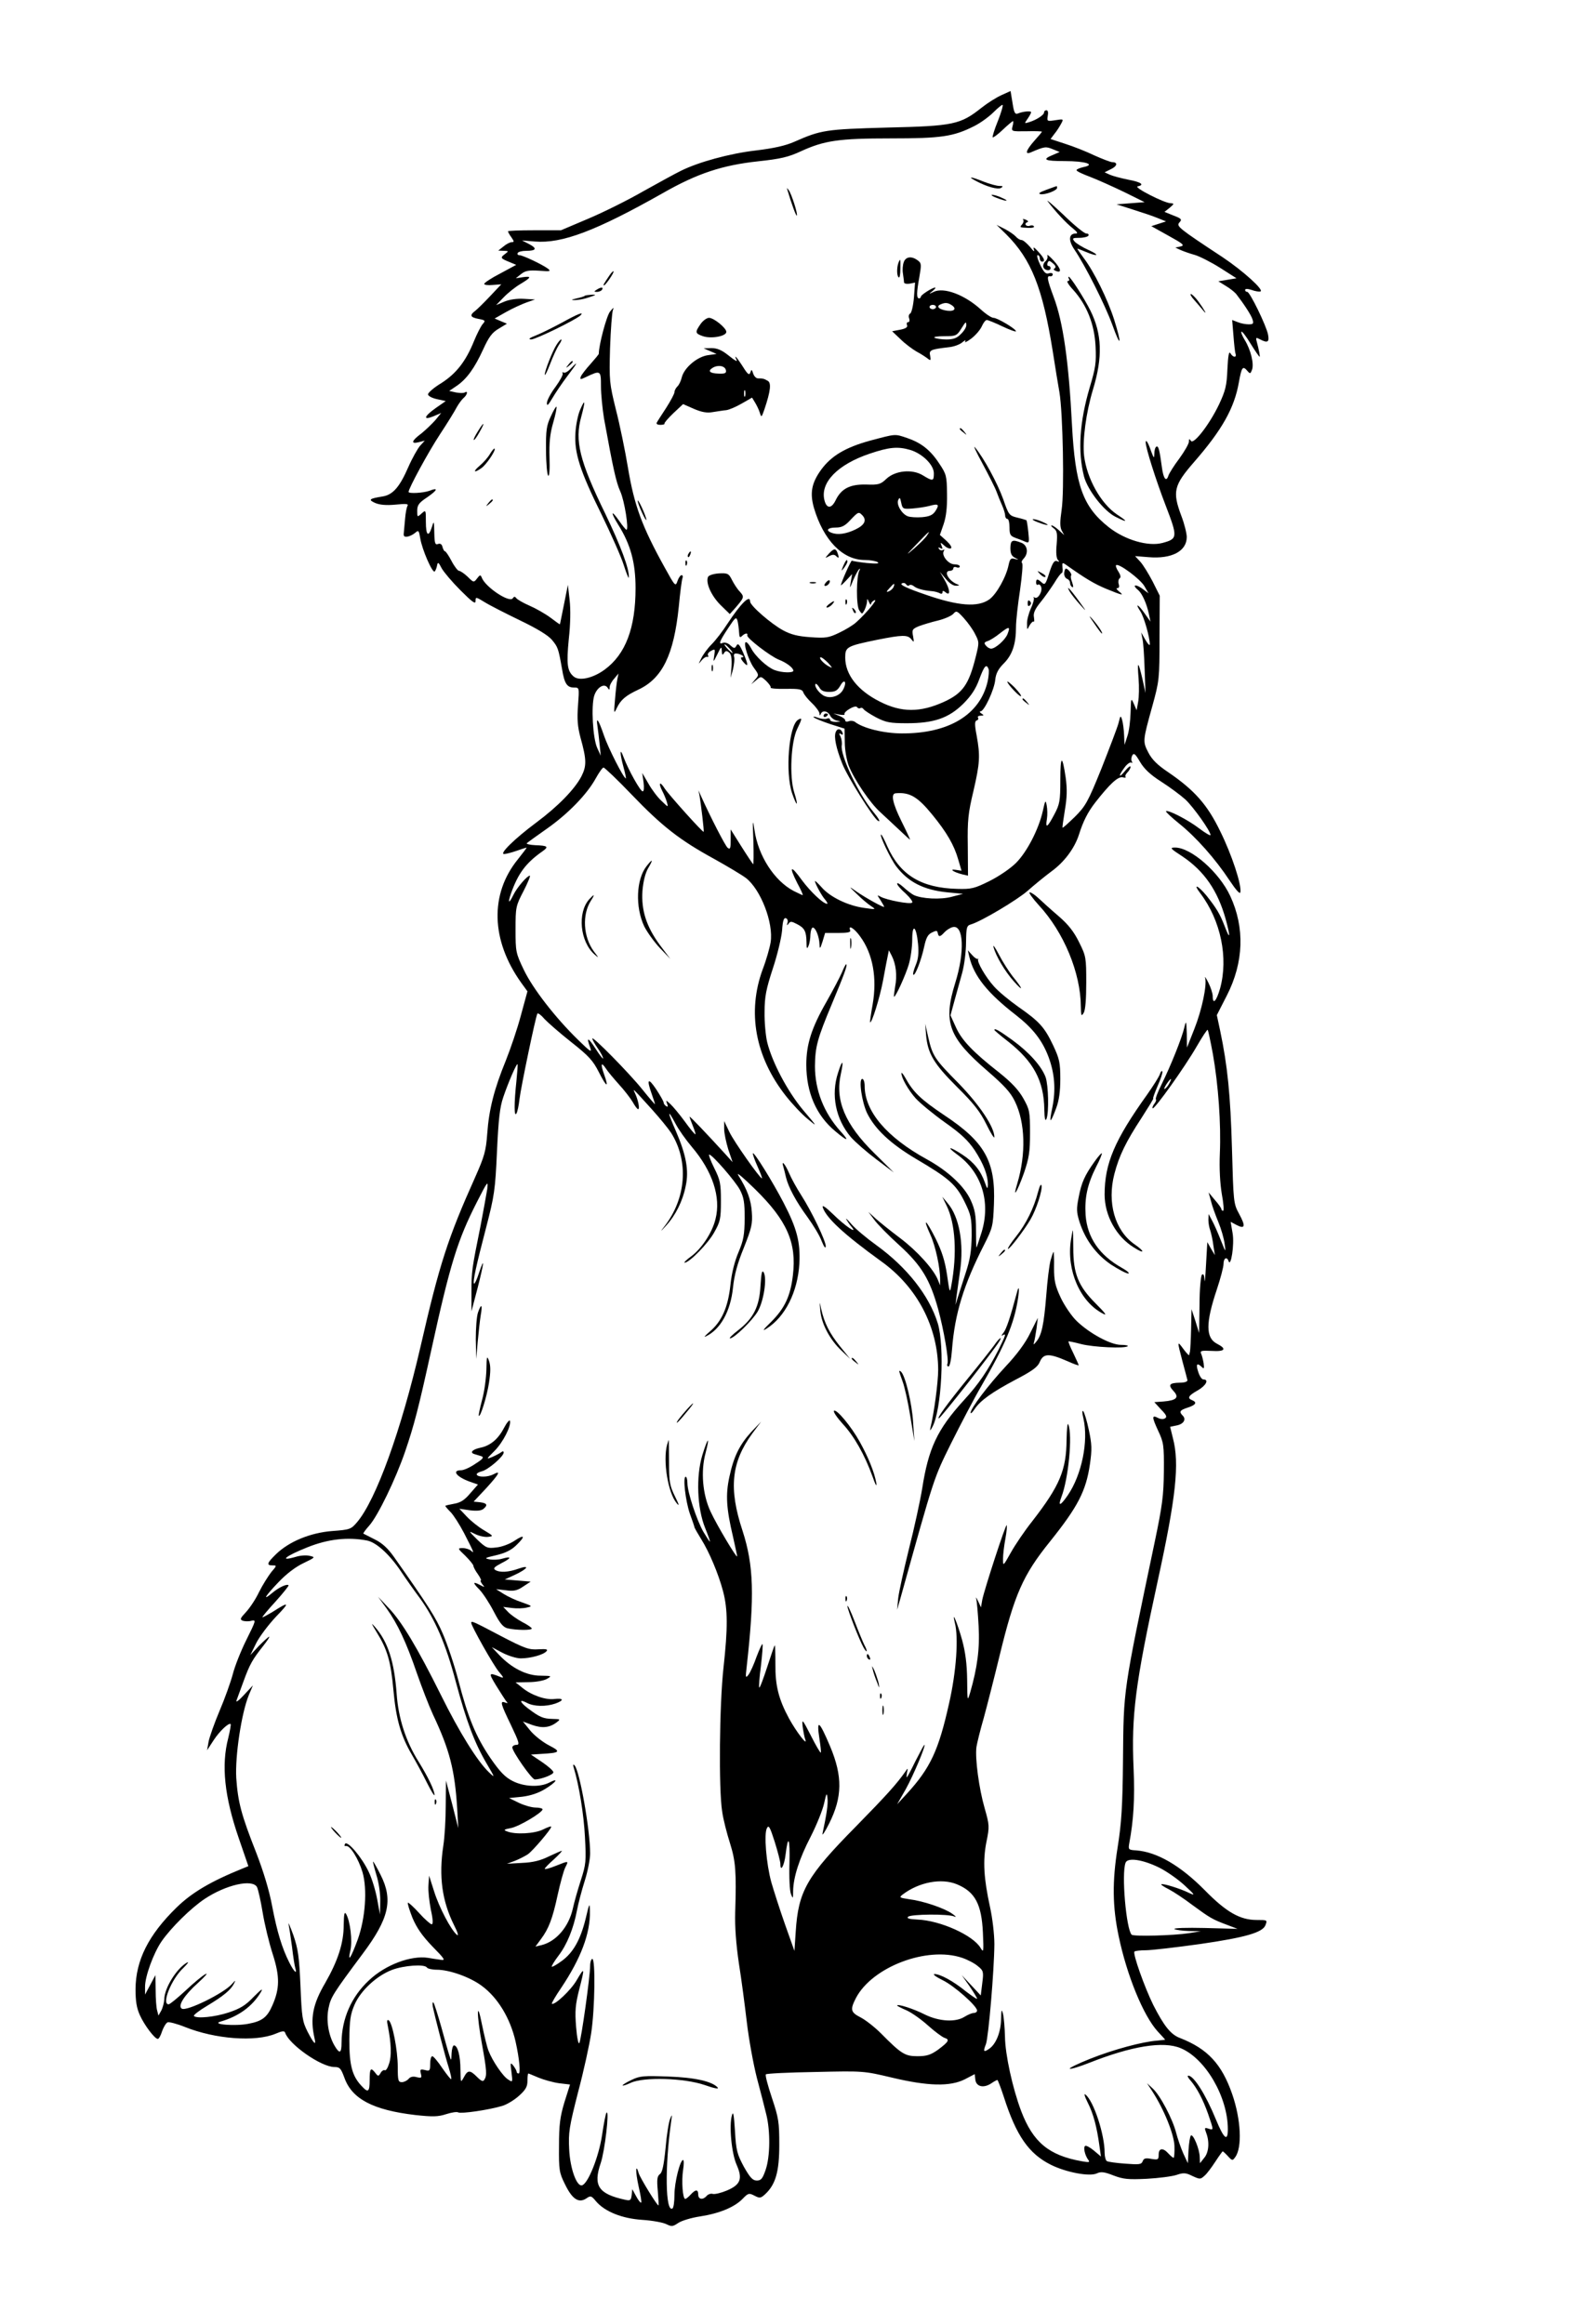 <?xml version="1.0" standalone="no"?>
<!DOCTYPE svg PUBLIC "-//W3C//DTD SVG 20010904//EN"
 "http://www.w3.org/TR/2001/REC-SVG-20010904/DTD/svg10.dtd">
<svg version="1.0" xmlns="http://www.w3.org/2000/svg"
 width="736pt" height="1075pt" viewBox="0 0 736 1075"
 preserveAspectRatio="xMidYMid meet">

<g transform="translate(0,1075) scale(0.1,-0.1)"
fill="#000000" stroke="none">
<path d="M4633 10310 c-23 -10 -64 -36 -92 -58 -98 -78 -130 -85 -436 -92
-287 -8 -306 -11 -431 -66 -41 -18 -95 -30 -178 -40 -121 -14 -266 -54 -346
-94 -25 -12 -103 -55 -175 -95 -71 -41 -186 -98 -255 -127 l-125 -53 -123 0
c-67 0 -122 -2 -122 -5 0 -3 7 -16 16 -28 13 -19 13 -22 1 -22 -8 0 -25 -9
-38 -20 l-24 -19 25 -1 c24 -1 24 -1 6 -15 -23 -17 -21 -20 21 -37 l31 -13
-74 -40 c-41 -21 -74 -43 -74 -48 0 -5 18 -7 39 -5 l40 3 -52 -55 c-28 -30
-60 -61 -69 -68 -27 -20 -22 -30 16 -37 32 -6 33 -8 18 -25 -8 -10 -26 -45
-39 -77 -38 -94 -82 -150 -150 -194 -35 -21 -63 -45 -63 -53 0 -7 18 -17 41
-22 l41 -9 -46 -32 c-55 -39 -61 -59 -10 -38 l35 15 -27 -33 c-15 -17 -44 -45
-65 -62 -46 -34 -50 -50 -11 -40 l27 7 -22 -24 c-11 -13 -36 -57 -54 -98 -40
-92 -71 -128 -118 -136 -63 -10 -69 -15 -36 -30 21 -9 50 -12 94 -8 50 5 62 4
56 -6 -4 -7 -9 -33 -11 -59 -2 -25 -5 -55 -6 -66 -2 -15 2 -19 17 -17 11 2 27
10 36 18 15 13 17 11 23 -25 8 -52 57 -164 67 -154 4 4 9 17 11 28 3 17 7 15
21 -13 10 -18 49 -64 87 -102 55 -55 70 -66 70 -50 0 20 1 20 42 -5 24 -15 97
-52 163 -84 79 -38 130 -69 148 -90 28 -34 30 -39 47 -135 11 -68 23 -86 56
-86 24 0 24 0 18 -82 -5 -64 -2 -98 11 -148 29 -104 29 -132 5 -180 -31 -60
-109 -140 -210 -215 -98 -73 -172 -145 -148 -145 8 0 35 7 58 15 23 8 44 15
46 15 2 0 -16 -24 -40 -54 -131 -161 -125 -375 15 -571 l29 -40 -30 -110 c-16
-61 -48 -155 -70 -210 -54 -132 -78 -226 -86 -338 -6 -81 -13 -105 -56 -202
-126 -281 -165 -401 -253 -785 -89 -385 -205 -706 -293 -810 -28 -33 -33 -35
-115 -41 -101 -8 -199 -48 -260 -107 -42 -41 -46 -52 -16 -52 20 0 20 -1 -6
-31 -14 -18 -40 -59 -57 -93 -16 -34 -44 -75 -61 -93 -26 -28 -28 -33 -14 -39
10 -3 28 -4 40 0 23 5 21 1 -23 -88 -26 -52 -54 -123 -63 -159 -10 -37 -37
-113 -61 -169 -24 -57 -47 -122 -51 -143 l-7 -40 30 46 c28 43 71 83 79 75 2
-2 -3 -31 -11 -64 -33 -126 -18 -271 49 -465 l44 -128 -27 -11 c-148 -60 -234
-111 -305 -180 -130 -127 -189 -244 -190 -378 0 -55 5 -87 20 -120 21 -47 69
-110 83 -110 5 0 14 16 20 36 7 19 18 38 26 41 7 2 43 -7 80 -22 140 -56 325
-70 419 -31 30 13 41 14 44 5 18 -55 167 -159 228 -159 25 0 30 -6 46 -49 35
-99 133 -150 328 -173 82 -9 106 -8 143 4 25 8 50 12 56 8 12 -7 140 11 203
30 21 6 56 27 78 47 31 28 39 42 39 69 0 19 2 34 4 34 2 0 23 -9 47 -19 24
-10 67 -22 95 -26 l51 -6 -26 -82 c-20 -67 -25 -103 -25 -202 -1 -112 1 -124
28 -178 33 -68 63 -88 98 -65 20 14 24 13 45 -13 41 -48 121 -80 215 -86 46
-3 95 -12 111 -20 24 -12 30 -11 55 6 15 10 60 24 101 30 90 14 159 43 196 81
26 27 30 28 55 15 25 -13 29 -12 50 7 48 45 65 104 65 228 0 105 -3 124 -34
217 -19 57 -32 105 -28 109 3 4 107 9 229 11 223 5 223 5 354 -26 168 -40 269
-42 337 -8 l46 24 3 -26 c4 -32 38 -40 73 -17 13 9 26 16 29 16 2 0 16 -36 30
-79 57 -178 115 -262 217 -313 70 -35 179 -56 213 -40 19 9 35 7 78 -10 45
-17 67 -19 153 -15 55 3 117 11 138 18 32 11 43 10 73 -5 35 -16 37 -16 56 1
11 9 33 39 50 65 17 26 33 48 34 48 2 0 13 -10 24 -22 20 -22 22 -22 34 -5 33
44 27 174 -14 292 -48 138 -113 209 -241 259 -43 16 -74 55 -124 153 -40 81
-96 238 -87 247 3 3 26 6 52 6 26 0 139 13 253 29 207 30 288 53 301 87 9 24
9 24 -41 24 -77 0 -141 37 -240 138 -113 114 -221 177 -318 184 -35 2 -36 4
-31 33 20 106 26 207 20 345 -11 248 8 393 112 870 84 385 101 541 70 658
l-13 53 29 6 c33 6 47 28 29 46 -18 18 -13 25 24 37 37 12 44 24 20 34 -24 9
-18 21 25 45 39 22 54 51 27 51 -8 0 -18 16 -24 35 -12 36 -6 44 16 23 11 -11
12 -8 9 17 -3 17 -8 37 -12 45 -5 13 3 14 49 12 62 -4 72 9 25 33 -53 27 -53
96 -1 251 17 51 31 104 31 118 0 27 15 36 23 14 11 -33 28 77 19 128 l-9 53
28 -15 c39 -20 42 -5 11 52 -26 48 -26 53 -33 304 -7 245 -20 379 -55 545
l-15 70 46 90 c79 154 84 315 16 461 -51 110 -181 224 -255 224 -26 0 -23 -4
34 -41 101 -68 163 -158 200 -290 23 -85 21 -100 -5 -32 -22 57 -38 83 -84
141 -41 49 -64 57 -28 10 95 -126 130 -299 91 -440 -17 -59 -34 -77 -34 -35 0
12 -9 40 -20 62 -11 22 -18 32 -15 22 9 -33 -15 -148 -50 -236 l-34 -86 -1 65
c-2 59 -3 62 -11 29 -11 -49 -64 -180 -104 -261 -18 -36 -31 -69 -28 -72 3 -3
0 -12 -7 -21 -7 -9 -10 -18 -8 -21 8 -7 150 192 205 288 25 43 47 77 50 75 2
-3 13 -53 24 -113 25 -142 38 -323 32 -459 -3 -71 1 -138 9 -187 8 -43 11 -78
6 -78 -4 0 -8 4 -8 8 0 4 -13 23 -30 42 l-29 35 11 -40 c5 -22 21 -65 34 -97
13 -31 26 -76 29 -100 6 -43 6 -43 -18 17 -13 33 -31 74 -40 90 l-16 30 -1
-27 c0 -15 4 -37 9 -50 4 -13 11 -43 14 -68 l7 -45 -18 30 -17 30 -6 -105 c-3
-58 -6 -89 -7 -70 -1 22 -5 31 -12 24 -5 -5 -11 -68 -11 -139 l-2 -130 -17 55
-18 55 -2 -92 c-1 -51 -4 -97 -5 -103 -1 -5 -3 -13 -4 -17 0 -4 -12 8 -26 27
-30 41 -30 39 -5 -56 11 -42 22 -81 23 -87 1 -7 -12 -12 -35 -12 -49 -1 -56
-10 -29 -39 27 -29 14 -43 -47 -48 l-42 -3 31 -34 c25 -25 29 -35 18 -41 -7
-5 -21 -4 -32 2 -29 15 -29 5 0 -58 26 -55 28 -67 27 -189 -1 -111 -7 -158
-42 -325 -148 -705 -144 -677 -147 -1010 -2 -215 -7 -292 -25 -405 -25 -157
-24 -273 5 -410 38 -182 114 -367 180 -440 19 -20 35 -38 35 -39 0 0 -17 -2
-37 -4 -68 -5 -202 -41 -310 -84 -58 -23 -100 -44 -94 -46 7 -2 46 10 89 27
197 78 344 102 424 68 115 -48 218 -226 218 -375 0 -59 -18 -45 -55 45 -48
117 -103 203 -128 203 -6 0 -1 -10 10 -22 30 -35 58 -88 82 -156 26 -76 26
-75 1 -67 -18 6 -19 4 -10 -20 16 -42 12 -91 -10 -116 l-19 -24 -1 27 c0 37
-31 111 -41 101 -4 -4 -9 -35 -11 -68 l-3 -60 -21 45 c-11 25 -26 68 -33 95
-16 64 -75 176 -109 206 l-26 24 23 -35 c56 -86 102 -201 104 -255 1 -30 -1
-55 -4 -55 -3 0 -14 9 -24 20 -25 28 -45 25 -45 -5 0 -24 -3 -25 -34 -20 -26
5 -35 3 -40 -11 -6 -15 -16 -16 -81 -11 -41 3 -79 8 -85 12 -5 3 -10 21 -10
39 0 83 -50 237 -88 268 -9 8 -5 -7 10 -37 26 -51 42 -112 54 -200 l7 -49 -32
27 c-18 15 -36 25 -41 22 -10 -6 -1 -44 14 -64 9 -12 5 -13 -29 -7 -153 27
-226 88 -281 232 -40 106 -74 262 -75 344 -1 41 -5 89 -9 105 -6 25 -8 22 -9
-23 -1 -60 -23 -115 -54 -137 -27 -19 -30 -14 -16 21 12 34 38 340 39 462 0
46 -9 121 -20 171 -29 133 -34 214 -17 301 15 73 14 79 -8 157 -26 90 -45 230
-38 283 3 19 18 80 34 135 15 55 48 184 73 287 69 284 108 373 233 528 129
161 167 234 185 358 10 69 9 92 -5 158 -9 43 -21 82 -26 87 -6 6 -5 -9 1 -34
24 -105 -8 -260 -72 -354 -35 -51 -47 -54 -30 -9 33 86 52 286 32 336 -4 10
-7 -22 -8 -70 -1 -141 -31 -213 -159 -378 -35 -44 -79 -109 -99 -145 -36 -64
-36 -64 -36 -28 0 19 5 61 11 93 6 32 8 60 6 62 -5 5 -103 -296 -113 -345 l-6
-35 -14 30 c-8 16 -12 20 -8 9 3 -11 8 -67 11 -125 6 -105 -6 -193 -39 -308
-13 -43 -13 -41 -14 60 -1 72 -8 126 -23 182 -21 76 -50 147 -34 81 18 -69 7
-227 -27 -375 -48 -215 -86 -297 -194 -415 l-46 -50 40 70 c35 63 95 205 86
205 -2 0 -20 -34 -41 -75 -20 -41 -38 -75 -40 -75 -2 0 -1 10 1 23 5 21 4 21
-8 3 -41 -58 -85 -107 -228 -253 -228 -231 -267 -299 -279 -487 l-6 -89 -44
124 c-24 68 -52 156 -63 194 -23 84 -35 225 -20 250 8 16 14 5 36 -64 14 -45
26 -91 26 -102 0 -40 18 -8 24 43 12 98 21 77 18 -40 -2 -65 1 -128 7 -142 9
-23 10 -23 10 14 1 64 29 151 81 251 27 53 55 122 62 153 11 50 13 53 16 25 3
-28 -4 -74 -23 -163 -3 -14 11 7 31 47 61 122 62 217 5 354 -52 123 -65 132
-50 35 5 -32 8 -60 6 -62 -2 -2 -23 33 -46 79 -39 76 -42 79 -38 42 3 -22 8
-49 12 -60 13 -35 -41 35 -75 97 -48 89 -64 152 -63 251 0 48 -1 87 -3 87 -2
0 -17 -45 -35 -100 -18 -55 -34 -98 -37 -95 -2 2 1 48 8 100 6 53 10 99 7 101
-2 2 -14 -24 -27 -58 -12 -35 -29 -72 -37 -83 -14 -18 -15 -15 -9 35 37 331
33 469 -19 630 -65 196 -52 317 45 450 l41 55 -45 -47 c-55 -60 -82 -115 -102
-209 -18 -83 -14 -146 17 -277 10 -45 19 -86 19 -90 0 -13 -94 144 -123 207
-37 79 -46 186 -23 271 21 81 11 74 -15 -10 -30 -99 -24 -246 13 -337 14 -35
24 -63 22 -63 -2 0 -15 20 -30 45 -31 54 -74 184 -74 225 0 17 -4 30 -8 30
-14 0 -1 -111 19 -170 11 -30 21 -59 22 -65 2 -5 16 -30 31 -54 37 -59 80
-161 101 -241 22 -84 22 -170 2 -352 -19 -169 -23 -565 -6 -668 5 -36 22 -101
36 -145 26 -83 30 -131 24 -320 -2 -66 4 -146 17 -235 12 -74 28 -198 37 -274
9 -77 30 -192 46 -255 17 -64 37 -141 44 -171 19 -76 18 -194 -3 -255 -14 -41
-21 -50 -41 -50 -19 0 -31 13 -60 64 -31 58 -36 75 -41 165 -5 76 -8 94 -14
73 -14 -47 -2 -177 22 -230 28 -64 18 -91 -45 -118 -26 -11 -55 -18 -65 -16
-9 3 -22 -1 -29 -9 -17 -20 -39 -17 -39 6 0 25 -12 25 -35 0 -10 -11 -21 -20
-25 -20 -12 0 -18 83 -10 134 4 25 4 46 0 46 -14 0 -40 -104 -40 -161 0 -32
-4 -60 -9 -63 -33 -21 -36 193 -6 404 5 32 4 33 -5 10 -6 -13 -16 -74 -21
-134 -8 -80 -15 -113 -26 -121 -13 -10 -15 -24 -10 -79 3 -36 5 -66 3 -66 -7
0 -84 126 -91 148 -15 51 -16 9 -1 -59 9 -39 15 -74 12 -76 -2 -3 -13 10 -23
29 l-18 33 -3 -28 c-3 -24 -7 -26 -30 -21 -124 27 -149 65 -113 170 19 56 41
246 27 233 -4 -3 -13 -51 -21 -105 -15 -99 -64 -222 -92 -231 -25 -8 -56 78
-60 167 -4 77 0 102 41 263 26 97 53 221 61 275 17 112 20 342 5 342 -5 0 -10
-15 -10 -32 0 -48 -41 -341 -50 -357 -4 -8 -11 24 -15 75 -6 74 -3 103 14 171
27 105 26 108 -11 45 -26 -46 -104 -119 -115 -109 -2 2 17 35 43 73 91 136
135 252 133 354 -1 42 -2 41 -20 -35 -24 -97 -58 -157 -111 -195 -23 -17 -43
-28 -45 -26 -3 2 11 25 30 50 40 52 70 126 86 210 6 32 22 93 36 137 14 44 25
101 25 127 0 109 -49 384 -72 407 -7 7 -8 3 -4 -10 25 -82 47 -219 52 -321 6
-112 5 -126 -19 -200 -14 -43 -31 -103 -37 -131 -19 -85 -77 -152 -144 -169
l-29 -7 25 34 c36 48 54 94 78 206 12 54 27 110 35 126 16 32 18 32 -45 7 -27
-11 -50 -17 -50 -13 0 3 19 23 43 44 23 21 39 39 36 39 -3 0 -30 -12 -60 -26
-38 -19 -74 -28 -124 -30 l-70 -4 38 14 c20 8 47 22 59 30 23 16 108 116 108
127 0 4 -17 -2 -37 -12 -39 -20 -130 -25 -168 -9 -17 6 -14 9 18 15 38 7 147
72 147 87 0 4 -15 8 -32 8 -18 0 -53 10 -78 22 l-45 22 60 6 c40 5 76 17 107
36 52 32 66 54 18 29 -43 -22 -117 -19 -169 8 -34 17 -59 43 -103 107 -67 99
-103 186 -148 360 -18 69 -50 164 -71 213 -33 77 -68 131 -227 357 -27 38 -53
63 -88 80 -27 14 -51 26 -53 27 -2 1 10 18 28 38 40 46 121 213 165 341 42
123 62 200 121 469 88 402 122 510 211 685 50 98 53 102 48 60 -4 -25 -18
-101 -31 -170 -40 -198 -42 -210 -42 -305 l0 -90 29 110 c30 118 33 149 5 65
-9 -28 -19 -49 -22 -47 -7 7 10 84 56 260 38 147 42 173 50 350 7 150 13 205
29 252 23 68 62 158 66 153 2 -2 -1 -37 -5 -78 -11 -102 -11 -169 0 -150 5 8
11 38 14 65 6 53 75 384 83 397 3 4 18 -7 33 -25 16 -17 72 -66 124 -107 81
-64 100 -85 127 -138 36 -71 48 -77 25 -12 -18 50 -14 61 8 28 8 -13 35 -45
60 -73 25 -27 54 -65 64 -82 10 -18 21 -33 25 -33 9 0 0 44 -15 75 -11 24 -12
24 78 -75 37 -41 77 -90 90 -110 82 -131 70 -302 -32 -433 -20 -26 -19 -26 9
5 43 47 76 112 90 182 16 72 2 145 -45 254 -40 91 -41 108 -2 35 14 -27 48
-75 76 -108 95 -112 135 -232 109 -333 -15 -63 -65 -138 -113 -173 -22 -16
-35 -29 -30 -29 22 0 110 90 138 142 27 48 30 62 30 143 0 81 -3 97 -31 153
-17 34 -27 62 -23 62 14 0 120 -122 142 -163 18 -35 22 -58 22 -132 -1 -76 -5
-100 -28 -155 -18 -42 -32 -96 -38 -153 -11 -103 -40 -169 -96 -216 -21 -18
-29 -28 -18 -22 68 32 115 117 126 227 6 57 20 110 50 183 36 91 41 111 37
165 -4 58 -21 104 -63 171 -10 17 25 -13 78 -65 148 -145 193 -248 175 -398
-11 -96 -38 -153 -100 -215 -38 -37 -44 -46 -22 -32 86 54 144 169 152 301 5
99 -11 162 -74 283 -50 96 -135 233 -141 227 -2 -2 7 -29 21 -60 14 -31 23
-56 21 -56 -10 0 -131 172 -151 215 l-24 50 0 -36 c0 -20 9 -62 19 -95 l20
-59 -36 40 c-85 93 -163 175 -163 170 0 -3 7 -22 15 -42 8 -20 14 -38 12 -39
-2 -2 -24 24 -49 59 -25 34 -56 71 -67 81 -21 19 -21 19 -15 1 5 -13 4 -16 -4
-11 -7 4 -12 12 -12 17 0 5 -16 33 -35 62 -37 55 -45 47 -20 -23 8 -23 15 -44
15 -47 0 -2 -27 29 -59 69 -62 77 -231 248 -231 235 0 -5 11 -25 25 -45 14
-20 25 -41 25 -47 0 -5 -16 15 -35 45 -35 54 -44 56 -24 3 8 -23 -2 -16 -56
37 -107 104 -211 239 -252 325 -37 77 -38 84 -38 186 0 103 1 109 37 178 20
39 33 71 29 71 -12 0 -58 -53 -75 -87 -22 -45 -28 -42 -12 5 33 93 69 141 146
195 30 21 24 26 -34 28 -25 1 -43 6 -39 9 4 4 47 35 94 68 98 69 185 159 225
232 15 27 31 50 36 50 5 0 64 -56 130 -125 142 -148 224 -211 379 -296 63 -35
130 -75 150 -90 68 -53 128 -207 114 -297 -4 -25 -20 -82 -37 -126 -72 -197
-35 -403 107 -584 29 -37 75 -86 101 -107 47 -39 47 -39 -20 40 -73 87 -144
222 -167 315 -7 30 -13 93 -12 140 0 70 7 105 38 200 21 63 40 143 43 177 3
45 8 60 18 56 7 -2 10 -12 7 -21 -4 -13 -3 -14 5 -4 8 12 14 11 39 -2 35 -18
43 -33 44 -84 0 -30 2 -33 9 -17 5 11 9 35 9 53 1 17 6 32 11 32 13 0 30 -42
31 -78 1 -23 3 -21 14 13 l12 40 60 0 c44 0 59 3 56 12 -11 28 19 10 46 -28
59 -80 79 -192 58 -314 -8 -44 -13 -81 -12 -83 7 -8 45 113 60 193 9 50 19
101 22 115 l5 25 13 -25 c20 -39 26 -92 16 -143 -4 -26 -7 -47 -5 -47 8 0 53
99 68 149 9 30 16 82 16 115 0 78 19 63 27 -20 4 -42 1 -70 -11 -98 -9 -22
-14 -41 -11 -44 8 -8 37 68 50 128 9 42 17 58 36 67 20 10 25 10 27 -2 4 -20
11 -19 31 3 9 10 26 21 38 24 51 13 57 -114 12 -258 -57 -183 -31 -252 150
-408 76 -66 106 -98 126 -140 48 -98 52 -243 11 -380 -23 -76 -1 -40 31 49 23
68 28 96 28 185 0 99 -2 108 -31 160 -22 39 -54 73 -110 118 -124 97 -175 151
-202 211 l-25 55 18 66 c10 36 26 94 36 130 10 36 18 100 18 142 1 71 3 77 24
83 49 15 213 113 261 155 28 25 77 65 109 89 61 44 108 108 128 170 20 63 41
105 77 151 65 83 103 119 125 115 11 -3 17 -2 14 2 -3 3 0 12 8 20 8 8 15 20
15 26 0 7 -11 -1 -25 -18 -30 -37 -33 -25 -3 15 11 16 26 26 31 23 6 -3 7 -1
3 5 -4 7 -3 19 2 28 7 13 14 8 36 -30 19 -32 47 -59 99 -92 39 -25 89 -62 111
-82 38 -36 116 -146 116 -164 0 -5 -24 9 -53 31 -51 39 -144 87 -153 79 -2 -3
26 -29 62 -58 78 -63 166 -162 232 -262 30 -45 48 -65 50 -55 7 33 -40 175
-93 282 -60 124 -119 190 -240 273 -51 34 -76 59 -93 92 -26 51 -26 53 19 215
32 116 33 126 33 315 l1 195 -33 66 c-19 36 -44 77 -57 91 l-24 26 63 -5 c107
-9 176 28 176 93 0 17 -11 62 -25 98 -42 112 -35 141 58 248 130 149 187 250
208 369 13 72 18 79 40 53 12 -14 14 -13 21 6 10 27 -6 93 -34 138 -11 18 -18
35 -15 38 3 3 22 -22 42 -55 21 -34 40 -61 42 -61 3 0 -3 33 -14 73 -4 16 -2
17 15 8 36 -19 45 -14 38 22 -8 41 -84 197 -96 197 -6 0 -10 4 -10 9 0 6 12 6
30 0 16 -6 35 -9 41 -7 18 6 -80 95 -176 159 -205 135 -214 143 -199 160 13
14 10 18 -27 32 l-42 17 24 19 c21 18 22 20 5 21 -29 0 -174 74 -153 78 34 7
16 20 -44 31 -34 7 -72 17 -85 23 l-24 11 30 15 c29 14 32 32 5 32 -7 0 -44
14 -82 31 -37 18 -98 42 -136 54 l-67 22 18 24 c11 13 24 34 31 47 12 22 11
22 -27 16 -38 -6 -39 -5 -35 20 3 15 1 26 -6 26 -6 0 -11 -4 -11 -10 0 -12
-36 -35 -69 -45 -23 -7 -23 -7 -7 16 9 13 16 26 16 30 0 7 -37 4 -61 -6 -14
-5 -18 4 -25 49 l-9 55 -42 -19z m-17 -120 c-16 -39 -26 -73 -24 -75 2 -3 24
13 47 35 23 22 45 40 47 40 2 0 2 -11 -2 -24 -6 -24 -5 -24 65 -23 39 1 71 0
71 -2 0 -2 -16 -21 -35 -42 -38 -43 -46 -66 -17 -54 65 28 70 28 102 15 l32
-13 -30 -13 c-54 -22 -41 -29 53 -29 97 0 146 -16 86 -28 -17 -4 -31 -10 -31
-14 0 -5 28 -18 63 -31 34 -13 105 -45 157 -70 l95 -47 -65 -5 -65 -5 75 -24
c41 -13 93 -30 114 -39 l40 -16 -34 -11 -34 -11 79 -44 c69 -38 77 -45 56 -50
l-24 -5 26 -12 c14 -6 42 -16 64 -22 21 -6 73 -32 116 -59 l77 -49 -42 -7 -42
-7 34 -21 c19 -11 40 -28 48 -37 35 -45 70 -98 76 -118 6 -20 4 -23 -18 -23
-13 0 -36 4 -50 10 l-26 10 6 -73 c3 -39 7 -78 10 -84 5 -19 -13 -16 -24 3 -7
12 -11 -11 -14 -73 -3 -77 -9 -100 -39 -164 -45 -94 -118 -187 -130 -168 -7
11 -9 10 -9 -3 0 -10 -20 -45 -44 -78 -25 -33 -48 -70 -51 -80 -10 -31 -23
-14 -30 38 -11 82 -16 102 -26 96 -5 -3 -9 -17 -9 -32 -1 -24 -2 -23 -15 11
-13 39 -25 58 -25 41 0 -26 47 -174 92 -291 57 -148 56 -155 -14 -174 -67 -18
-174 14 -248 72 -121 95 -156 194 -171 473 -15 294 -41 477 -85 593 -30 81
-33 99 -16 95 6 -1 12 3 12 9 0 6 -8 8 -18 5 -14 -5 -23 4 -40 39 -12 25 -17
45 -12 45 6 0 10 -7 10 -15 0 -8 5 -15 10 -15 17 0 11 16 -17 46 -20 22 -25
24 -20 9 5 -12 -3 -7 -18 13 -15 17 -32 32 -40 32 -7 0 -18 7 -26 16 -7 8 -30
24 -51 35 l-38 19 45 -44 c116 -116 168 -247 215 -541 11 -71 25 -157 31 -190
16 -96 23 -459 10 -543 -8 -55 -8 -78 0 -95 l12 -22 -25 23 c-13 12 -28 22
-33 22 -5 0 -1 -6 9 -13 16 -12 18 -23 14 -75 -4 -38 -1 -65 6 -72 8 -8 7 -10
-5 -5 -12 4 -20 -8 -35 -54 -17 -54 -20 -58 -35 -45 -20 18 -26 18 -26 -1 0
-8 4 -12 9 -9 4 3 11 -1 14 -10 8 -20 -14 -58 -29 -50 -7 4 -9 4 -5 0 3 -4 -2
-26 -13 -49 -10 -23 -19 -55 -18 -72 0 -30 0 -30 12 -7 7 12 16 20 19 17 3 -3
3 6 1 20 -4 18 4 37 29 68 19 23 47 63 64 89 16 27 32 48 36 48 3 0 5 11 3 25
-2 24 -1 25 19 11 86 -61 129 -87 185 -110 73 -30 84 -32 57 -11 -11 9 -14 15
-7 15 8 0 10 7 6 19 -3 11 -1 22 4 26 7 4 5 15 -5 31 -9 13 -14 27 -11 30 11
11 112 -64 131 -97 l19 -33 -31 23 c-32 22 -46 15 -16 -9 18 -16 39 -63 49
-111 l7 -34 -27 38 c-29 42 -47 51 -20 10 17 -25 44 -121 44 -153 0 -8 -9 1
-20 20 l-20 35 6 -30 c4 -16 8 -79 10 -140 l4 -110 -14 64 c-20 86 -25 87 -18
3 3 -38 2 -87 -2 -108 l-7 -39 -13 30 c-13 29 -13 27 -15 -40 -1 -38 -7 -88
-15 -110 l-13 -40 -2 45 c-1 25 -5 56 -9 70 -7 23 -8 22 -17 -15 -6 -22 -42
-116 -79 -210 -63 -156 -74 -174 -123 -223 -30 -29 -55 -52 -57 -50 -1 2 4 38
11 81 10 59 11 96 4 149 -16 110 -25 106 -25 -10 0 -97 -3 -112 -28 -159 -32
-61 -42 -67 -34 -20 3 18 2 46 -1 62 -5 27 -7 25 -18 -26 -19 -84 -73 -189
-124 -240 -26 -26 -79 -62 -123 -84 -69 -34 -83 -38 -149 -36 -166 4 -264 64
-323 196 -13 30 -26 55 -29 55 -10 0 44 -113 70 -147 56 -73 127 -109 236
-120 l73 -7 -50 -13 c-53 -15 -142 -10 -179 8 -11 6 -33 23 -48 37 -16 14 -28
21 -28 15 0 -6 18 -27 40 -46 21 -20 35 -39 29 -42 -11 -8 -116 12 -144 27
-18 10 -19 10 -2 -15 9 -15 17 -28 17 -31 0 -6 -87 42 -130 72 -35 25 -35 24
5 -14 22 -22 51 -46 65 -55 24 -16 22 -16 -33 -8 -74 10 -157 50 -196 95 -17
19 -31 32 -31 29 0 -11 32 -70 48 -87 8 -10 12 -18 8 -18 -18 0 -77 56 -117
110 -52 72 -61 65 -21 -14 17 -31 28 -56 25 -56 -2 0 -20 9 -41 19 -90 47
-165 163 -182 283 -8 54 -9 46 -5 -51 2 -62 1 -111 -1 -108 -3 3 -28 40 -55
83 l-49 78 0 -48 c0 -40 -2 -46 -14 -37 -11 9 -79 141 -124 241 l-11 25 5 -25
c6 -35 22 -164 19 -167 -3 -5 -161 171 -180 200 -22 35 -31 28 -12 -10 8 -15
18 -39 22 -53 7 -25 7 -25 -24 5 -18 16 -45 52 -61 80 l-29 50 6 -43 c3 -25 2
-42 -4 -42 -11 0 -66 99 -88 157 -18 50 -19 22 -1 -44 8 -29 13 -53 11 -53
-10 0 -82 142 -101 198 -25 74 -38 92 -30 42 3 -19 7 -57 10 -85 l5 -50 -16
35 c-21 45 -29 196 -14 243 13 39 47 59 62 36 7 -11 9 -11 9 2 0 9 9 27 21 40
l20 24 -5 -25 c-3 -14 -8 -56 -11 -95 -6 -66 -5 -68 8 -40 18 38 41 58 99 85
112 52 165 161 188 384 6 65 14 125 17 132 3 8 1 14 -4 14 -5 0 -14 -12 -19
-27 -9 -27 -11 -25 -59 62 -106 191 -141 288 -170 461 -13 79 -38 200 -56 270
-30 122 -31 133 -27 283 3 86 9 165 13 176 6 15 3 14 -13 -6 -16 -19 -52 -155
-52 -195 0 -3 -17 -23 -38 -47 -21 -23 -41 -49 -45 -58 -5 -15 -2 -15 21 -4
71 34 72 33 72 -42 0 -37 7 -104 14 -148 43 -236 56 -294 75 -337 20 -43 41
-178 29 -178 -3 0 -18 18 -33 40 -39 56 -42 43 -5 -17 57 -91 80 -175 80 -293
0 -184 -46 -306 -143 -377 -53 -39 -117 -54 -143 -32 -30 25 -34 57 -23 172 8
70 9 139 4 182 l-8 70 -18 -90 c-10 -49 -18 -91 -19 -92 0 -2 -19 12 -43 30
-24 18 -68 43 -98 56 -30 13 -57 29 -61 35 -6 8 -10 8 -16 -1 -15 -23 -129 53
-144 97 -5 12 -8 12 -21 -5 -15 -20 -16 -20 -44 8 -16 15 -34 27 -40 27 -5 0
-21 20 -34 45 -13 25 -27 45 -30 45 -4 0 -9 9 -12 20 -3 13 -10 18 -21 14 -13
-5 -16 3 -17 52 -1 56 -2 57 -11 27 -16 -50 -28 -40 -28 24 0 55 0 56 -20 38
-20 -18 -20 -17 -20 13 0 26 8 37 46 62 49 34 53 47 10 30 -28 -10 -96 -14
-96 -5 0 16 91 184 145 266 35 53 70 110 78 126 9 16 23 35 31 42 18 15 22 36
6 26 -6 -4 -24 -3 -41 0 l-31 7 34 23 c47 32 83 82 123 169 26 57 41 78 72 96
l38 23 -29 12 -28 12 53 30 c30 17 72 36 94 44 l40 14 -52 3 c-31 2 -66 -3
-90 -13 l-38 -16 35 36 c19 20 54 48 78 62 50 30 53 37 10 31 l-32 -5 25 20
c19 15 35 18 83 15 52 -4 56 -3 40 10 -26 19 -116 62 -132 62 -7 0 -10 5 -7
10 3 6 21 10 39 10 47 0 52 11 14 31 l-33 17 60 -5 c125 -10 282 49 593 225
158 90 273 128 439 146 104 11 141 20 197 46 109 50 175 60 416 60 234 0 290
8 387 57 28 14 68 43 89 64 21 21 40 36 42 34 3 -3 -7 -37 -22 -75z m794
-4449 c-5 -11 -15 -23 -21 -27 -6 -3 -3 5 6 20 20 30 30 35 15 7z m-3712
-2116 c42 -8 103 -63 155 -140 22 -33 62 -90 89 -126 71 -98 121 -214 167
-389 48 -178 85 -279 142 -376 40 -68 40 -69 10 -40 -53 51 -136 184 -221 356
-110 221 -181 339 -241 402 l-50 53 40 -55 c50 -70 90 -154 140 -300 22 -63
55 -149 74 -190 77 -163 101 -256 112 -435 l5 -90 -28 110 -29 110 -1 -115 c0
-63 -5 -146 -11 -185 -22 -143 -6 -257 49 -368 17 -33 23 -53 14 -46 -28 23
-83 128 -106 202 l-23 72 -3 -45 c-2 -25 4 -75 11 -112 10 -44 11 -68 4 -68
-5 0 -32 23 -58 52 -26 29 -50 50 -52 48 -3 -3 7 -34 21 -70 20 -47 45 -83 92
-132 59 -60 62 -66 38 -62 -16 2 -41 6 -58 9 -79 12 -197 -32 -273 -104 -82
-76 -126 -178 -127 -288 0 -50 -9 -54 -32 -15 -29 49 -40 120 -28 175 10 50
21 67 158 251 122 163 141 249 83 364 -17 34 -33 62 -35 62 -2 0 5 -27 15 -61
11 -34 19 -87 18 -122 l-1 -62 -13 70 c-7 39 -24 96 -39 127 -32 68 -99 147
-110 130 -4 -8 -3 -11 5 -10 18 4 57 -58 76 -121 23 -80 13 -213 -22 -311 -32
-87 -48 -111 -34 -50 10 44 -1 135 -20 168 -8 12 -10 -1 -11 -51 0 -84 -27
-166 -86 -269 -57 -97 -70 -163 -49 -255 9 -37 -3 -26 -32 30 -24 48 -27 65
-33 212 -6 136 -11 171 -33 235 -15 41 -25 64 -22 50 3 -14 10 -61 16 -105 5
-44 12 -88 15 -97 10 -32 -5 -19 -27 24 -34 67 -57 142 -80 262 -13 71 -40
160 -74 248 -69 175 -84 232 -92 344 -6 102 24 301 58 384 l19 45 -42 -45
c-23 -25 -38 -36 -34 -25 4 11 19 51 33 90 28 77 41 100 91 163 18 23 31 42
27 42 -3 0 -24 -19 -47 -42 l-40 -43 27 55 c15 30 57 86 93 124 65 67 61 71
-20 19 -21 -12 -40 -23 -44 -23 -3 0 24 33 60 72 36 40 63 74 61 76 -7 8 -46
-10 -75 -35 -48 -40 -35 -17 28 49 36 38 79 71 115 88 56 27 57 28 30 34 -15
4 -44 2 -63 -4 -83 -24 -50 3 53 44 95 38 186 48 275 31z m3665 -1513 c34 -17
87 -54 117 -82 48 -44 51 -49 21 -35 -40 20 -124 46 -129 40 -2 -2 13 -12 35
-23 21 -11 70 -43 108 -72 82 -60 93 -67 160 -92 l50 -19 -152 4 c-84 2 -147
0 -140 -5 6 -4 37 -8 67 -9 l55 -1 -55 -9 c-70 -11 -256 -16 -265 -7 -25 25
-48 283 -28 333 9 25 79 15 156 -23z m-936 -77 c84 -35 114 -92 120 -225 4
-88 3 -93 -11 -69 -34 58 -186 127 -292 131 -37 2 -51 5 -43 13 12 12 186 14
214 1 11 -4 7 1 -10 13 -37 26 -134 59 -199 67 -45 7 -48 8 -30 22 75 57 179
77 251 47z m-3238 -13 c5 -10 17 -62 26 -117 9 -55 30 -142 47 -194 33 -103
32 -159 -2 -236 -24 -55 -47 -73 -111 -85 -60 -12 -174 -3 -129 10 83 24 146
69 186 135 13 22 4 16 -32 -20 -38 -40 -63 -55 -117 -73 -64 -21 -147 -29
-160 -16 -3 4 24 25 61 47 75 45 109 73 124 102 9 18 8 18 -9 -1 -36 -42 -210
-128 -232 -114 -20 12 10 61 76 120 32 29 47 47 34 40 -14 -7 -55 -41 -92 -76
-38 -35 -73 -64 -79 -64 -34 0 13 117 68 168 20 20 28 31 17 25 -47 -26 -105
-118 -105 -170 -1 -15 -7 -39 -14 -52 l-13 -23 -6 23 c-4 13 -7 56 -7 94 l-1
70 -24 -45 -24 -45 0 35 c-1 47 39 157 77 212 44 63 134 152 198 195 99 66
222 94 243 55z m3262 -327 c24 -8 57 -25 72 -38 26 -21 28 -25 21 -79 l-7 -57
-44 47 -44 47 36 -51 c19 -28 35 -54 35 -58 0 -4 -23 12 -52 34 -59 48 -119
80 -145 80 -10 -1 7 -13 37 -28 54 -26 160 -120 160 -141 0 -6 -7 -11 -15 -11
-9 0 -27 -8 -42 -17 -41 -27 -118 -23 -185 10 -51 26 -128 51 -128 41 0 -1 20
-12 44 -22 24 -11 68 -42 99 -70 30 -27 65 -53 76 -57 26 -8 20 -18 -31 -56
-33 -23 -51 -29 -94 -29 -58 0 -75 11 -169 106 -28 28 -70 61 -93 73 -47 24
-50 36 -23 89 75 145 330 242 492 187z m-2476 -45 c3 -5 24 -10 45 -10 59 0
154 -34 208 -74 74 -54 132 -149 157 -258 18 -81 24 -148 14 -148 -5 0 -9 4
-9 8 0 5 -7 17 -15 28 -14 17 -15 15 -9 -29 6 -48 6 -49 -15 -35 -24 14 -73
86 -91 133 -7 17 -20 71 -30 120 -25 127 -26 49 0 -91 22 -122 23 -143 11
-162 -6 -11 -14 -8 -34 12 -33 33 -43 33 -61 -1 -15 -27 -15 -27 -16 34 0 65
-13 113 -30 113 -5 0 -10 -17 -11 -37 -1 -34 -2 -36 -9 -13 -5 14 -22 74 -38
133 -17 60 -33 111 -37 115 -4 4 -5 -4 -3 -18 11 -53 59 -237 74 -283 8 -27
14 -51 11 -53 -2 -2 -20 21 -41 51 -20 30 -41 55 -46 55 -6 0 -10 -16 -10 -35
0 -32 -2 -35 -24 -29 -22 5 -24 3 -19 -17 5 -19 3 -21 -19 -16 -17 5 -30 2
-38 -8 -7 -8 -21 -15 -31 -15 -17 0 -19 8 -19 71 0 77 -25 205 -42 215 -8 5
-9 -4 -4 -26 16 -80 18 -139 6 -174 -6 -20 -15 -34 -20 -31 -5 3 -14 -3 -19
-12 -10 -17 -12 -17 -25 0 -21 27 -26 21 -26 -33 0 -56 -7 -61 -38 -27 -43 46
-56 95 -56 212 1 92 5 119 24 163 28 65 102 134 173 161 55 21 152 28 162 11z"/>
<path d="M4513 9914 c52 -28 103 -42 118 -33 11 7 9 9 -8 9 -12 0 -45 9 -73
20 -60 24 -76 25 -37 4z"/>
<path d="M4840 9872 c-30 -11 -39 -17 -27 -20 22 -4 77 17 77 29 0 5 -1 9 -2
8 -2 0 -23 -8 -48 -17z"/>
<path d="M3643 9870 c19 -64 40 -121 43 -117 6 5 -24 99 -37 117 -10 13 -10
13 -6 0z"/>
<path d="M4610 9835 c46 -18 64 -17 25 0 -16 8 -37 14 -45 14 -8 0 1 -7 20
-14z"/>
<path d="M4848 9817 c35 -46 85 -100 116 -124 19 -16 24 -23 13 -23 -33 0 -36
-31 -7 -74 51 -75 142 -256 176 -349 39 -109 45 -93 8 25 -30 94 -93 222 -141
285 -18 24 -31 43 -29 43 2 0 20 -7 39 -15 57 -24 67 -16 12 9 -27 12 -56 30
-64 39 -12 15 -10 17 22 17 20 0 39 5 42 10 3 6 -1 10 -10 10 -9 0 -57 39
-107 88 -51 48 -82 74 -70 59z"/>
<path d="M4733 9734 c4 -4 2 -13 -4 -21 -13 -15 -14 -15 28 -17 17 -1 29 2 26
7 -3 5 -11 6 -19 3 -7 -3 -16 -1 -19 4 -3 4 0 10 7 12 7 3 4 7 -7 12 -11 4
-16 4 -12 0z"/>
<path d="M4845 9568 c3 -8 -1 -20 -9 -27 -8 -7 -12 -19 -9 -27 6 -16 33 -19
33 -4 0 6 -4 10 -10 10 -5 0 -7 6 -4 14 5 12 9 12 25 -2 12 -10 15 -18 8 -23
-7 -4 -5 -8 5 -12 29 -12 25 10 -10 48 -19 21 -32 31 -29 23z"/>
<path d="M4181 9538 c-5 -13 -7 -36 -4 -53 2 -16 5 -35 5 -41 1 -6 12 -8 26
-6 l25 5 -5 -68 c-3 -37 -11 -71 -17 -75 -7 -3 -9 -14 -5 -23 3 -10 1 -17 -5
-17 -6 0 -8 -6 -5 -14 4 -9 -6 -16 -32 -21 l-37 -7 39 -37 c21 -21 55 -46 74
-57 19 -10 42 -25 51 -32 14 -11 16 -10 12 12 -6 27 1 30 85 40 24 2 53 13 64
23 12 10 18 12 13 4 -5 -8 8 -2 28 13 20 15 42 41 49 57 7 16 17 29 23 29 5 0
38 -13 73 -30 34 -16 62 -26 62 -22 -1 11 -86 62 -104 62 -9 0 -35 17 -59 39
-75 68 -171 104 -218 81 -23 -11 -23 -10 -5 4 11 9 16 16 12 16 -13 0 -66 -34
-66 -42 0 -4 -4 -8 -8 -8 -13 0 -12 27 1 99 10 58 10 64 -8 77 -28 21 -55 17
-64 -8z m224 -201 c24 -18 4 -31 -35 -22 -31 7 -39 20 -17 28 21 9 33 7 52 -6z
m-75 -7 c0 -5 -7 -10 -15 -10 -8 0 -15 5 -15 10 0 6 7 10 15 10 8 0 15 -4 15
-10z m140 -85 c0 -9 -11 -27 -25 -40 -18 -19 -35 -25 -67 -25 -24 0 -48 4 -55
8 -6 4 14 7 45 7 53 0 58 2 77 32 23 37 25 38 25 18z"/>
<path d="M4156 9534 c-8 -22 -8 -62 2 -67 4 -3 7 15 7 39 1 49 0 51 -9 28z"/>
<path d="M2820 9477 c-28 -41 -31 -47 -26 -47 7 0 49 61 44 65 -2 2 -10 -6
-18 -18z"/>
<path d="M4945 9460 c3 -5 1 -10 -6 -10 -6 0 5 -19 26 -41 63 -70 98 -159 103
-260 4 -76 0 -101 -27 -191 -47 -160 -56 -296 -26 -413 17 -62 91 -158 145
-185 57 -29 60 -24 8 10 -75 50 -140 166 -153 272 -8 72 9 200 41 306 46 152
42 257 -12 366 -28 56 -92 156 -100 156 -3 0 -2 -4 1 -10z"/>
<path d="M2760 9410 c-13 -8 -13 -10 2 -10 9 0 20 5 23 10 8 13 -5 13 -25 0z"/>
<path d="M2705 9382 c-2 -3 -19 -8 -37 -12 -27 -6 -28 -8 -8 -8 14 0 43 5 65
13 34 11 35 13 12 12 -15 -1 -30 -3 -32 -5z"/>
<path d="M5525 9362 c14 -16 32 -37 41 -48 23 -28 4 6 -24 44 -13 17 -28 32
-33 32 -5 0 2 -13 16 -28z"/>
<path d="M2600 9258 c-41 -22 -95 -49 -120 -59 -31 -12 -38 -18 -23 -19 21 0
205 90 228 111 20 20 -13 7 -85 -33z"/>
<path d="M3242 9253 c-28 -40 -27 -45 10 -58 39 -13 108 0 108 20 0 18 -58 65
-80 65 -10 0 -27 -12 -38 -27z"/>
<path d="M2575 9156 c-19 -29 -55 -121 -55 -139 1 -6 12 16 25 50 13 34 31 73
40 87 10 14 15 26 11 26 -3 0 -13 -11 -21 -24z"/>
<path d="M3285 9126 l30 -13 -42 -6 c-49 -8 -108 -58 -119 -102 -4 -17 -13
-36 -21 -43 -7 -7 -13 -19 -13 -26 0 -7 -17 -39 -38 -72 -21 -32 -41 -63 -44
-69 -3 -6 4 -10 17 -10 13 0 21 3 19 6 -2 3 17 25 41 48 l45 42 50 -22 c35
-15 60 -20 87 -15 21 3 49 8 63 9 14 2 46 16 72 31 l47 27 14 -23 c8 -13 18
-34 22 -47 7 -23 8 -22 21 15 29 86 33 124 15 133 -17 10 -23 11 -45 11 -8 0
-18 10 -22 23 -6 19 -8 20 -13 4 -5 -14 -12 -9 -35 28 -16 25 -31 45 -33 45
-2 0 -1 -4 2 -10 10 -17 -1 -11 -40 20 -27 21 -48 30 -74 30 l-36 -1 30 -13z
m73 -88 c3 -14 -4 -17 -33 -16 -42 1 -53 12 -28 27 25 15 57 9 61 -11z m89
-120 c-3 -7 -5 -2 -5 12 0 14 2 19 5 13 2 -7 2 -19 0 -25z"/>
<path d="M2629 9063 c-13 -16 -12 -17 4 -4 16 13 21 21 13 21 -2 0 -10 -8 -17
-17z"/>
<path d="M2640 9045 c-12 -13 -27 -22 -33 -18 -6 3 -7 2 -4 -4 3 -5 -12 -33
-33 -62 -22 -29 -40 -63 -40 -75 0 -16 6 -10 25 22 14 24 45 70 70 103 48 63
53 74 15 34z"/>
<path d="M2683 8853 c-9 -21 -19 -68 -21 -105 -6 -92 20 -174 121 -378 44 -91
91 -196 103 -235 12 -38 23 -64 23 -56 3 39 -38 147 -108 293 -121 248 -143
340 -112 451 20 75 18 86 -6 30z"/>
<path d="M2548 8824 c-20 -42 -23 -65 -22 -157 0 -59 5 -112 10 -117 5 -5 8
26 6 83 -2 69 2 110 17 162 11 38 18 72 15 74 -2 2 -14 -18 -26 -45z"/>
<path d="M2210 8754 c-12 -19 -21 -37 -18 -39 2 -2 14 14 26 36 28 49 22 52
-8 3z"/>
<path d="M4440 8766 c0 -2 8 -10 18 -17 15 -13 16 -12 3 4 -13 16 -21 21 -21
13z"/>
<path d="M4025 8712 c-113 -31 -179 -70 -226 -134 -45 -62 -53 -108 -34 -176
44 -150 133 -242 235 -242 25 0 52 -5 60 -10 10 -7 -6 -8 -50 -4 -36 4 -67 9
-69 11 -4 3 -51 -103 -51 -114 0 -2 12 9 26 24 l26 28 -6 -35 c-6 -35 -6 -35
11 7 10 23 22 45 27 50 5 5 6 3 2 -5 -15 -25 -16 -164 -1 -185 13 -19 13 -19
24 1 6 12 11 29 12 39 0 16 1 16 9 -2 5 -11 9 -15 9 -9 1 7 8 15 17 18 17 7
-39 -61 -85 -102 -14 -13 -50 -35 -80 -49 -48 -23 -62 -25 -132 -20 -58 4 -90
12 -127 32 -55 30 -152 114 -152 133 0 34 -43 -9 -105 -103 -21 -33 -54 -76
-73 -95 -19 -19 -40 -48 -48 -65 -14 -28 -14 -29 1 -10 9 11 21 19 26 17 6 -1
8 2 4 7 -3 6 3 15 15 21 18 10 19 8 14 -22 -5 -33 -5 -33 15 7 17 35 19 37 20
15 1 -19 3 -22 10 -11 7 12 13 12 24 3 10 -8 13 -28 11 -65 l-4 -52 11 40 c5
22 8 48 5 57 -3 13 1 17 15 15 21 -4 38 -17 21 -17 -7 0 -5 -8 5 -20 26 -30
26 -18 2 39 -18 41 -25 48 -32 35 -8 -14 -11 -14 -28 1 -10 10 -25 15 -34 12
-23 -10 -18 5 23 67 34 52 38 55 44 34 3 -13 6 -36 7 -53 1 -22 4 -26 13 -17
14 14 29 16 25 3 -3 -12 106 -96 146 -112 36 -14 67 -38 67 -51 0 -11 -53 -10
-87 3 -34 13 -90 64 -109 102 -8 15 -18 27 -23 27 -15 0 11 -83 36 -118 24
-33 25 -34 6 -55 l-18 -22 23 19 c22 19 22 19 47 -4 13 -13 22 -26 20 -30 -3
-4 29 -7 70 -6 63 1 76 -2 81 -16 3 -10 21 -32 40 -50 19 -18 34 -39 35 -48 0
-10 2 -11 6 -2 7 18 31 15 43 -7 5 -11 20 -22 32 -24 20 -4 19 -4 -4 -6 -16 0
-28 4 -28 10 0 6 -7 9 -15 5 -8 -3 -28 -1 -43 5 -15 6 -22 6 -17 1 6 -5 40
-19 76 -31 l66 -21 1 -64 c0 -35 9 -83 18 -107 25 -64 100 -175 148 -217 22
-20 62 -58 89 -83 26 -25 47 -44 47 -42 0 2 -18 41 -40 85 -41 83 -50 127 -27
129 65 6 102 -16 169 -98 68 -83 102 -142 121 -209 l15 -51 -27 4 c-33 5 -9
-11 31 -21 l26 -6 -1 138 c-2 118 2 153 26 253 30 130 32 163 15 257 -10 51
-9 67 0 70 7 2 10 8 6 13 -3 5 3 9 13 9 15 0 16 2 3 10 -8 5 -10 10 -4 10 17
0 64 101 68 146 3 29 14 50 39 75 40 40 57 90 57 169 0 30 9 108 19 173 9 65
14 120 9 123 -4 3 -1 12 7 20 24 25 19 63 -11 74 -41 16 -49 12 -50 -24 0 -25
5 -37 20 -45 21 -11 21 -11 0 -6 -18 5 -22 0 -28 -27 -11 -56 -56 -136 -89
-160 -53 -38 -144 -31 -296 22 -82 28 -119 45 -110 51 8 5 16 3 21 -4 4 -6 10
-8 14 -4 4 4 13 2 20 -3 13 -12 45 -21 84 -24 14 -1 31 -6 38 -10 7 -4 12 -2
12 5 0 8 4 8 15 -1 23 -19 20 15 -6 59 l-21 36 27 -32 c16 -20 35 -33 48 -32
15 0 17 2 7 6 -41 15 -68 63 -35 63 8 0 15 5 15 11 0 6 7 9 15 5 8 -3 15 -1
15 4 0 6 -11 10 -25 10 -28 0 -61 42 -49 61 4 7 3 9 -4 5 -6 -3 -14 -1 -18 5
-5 8 -3 9 6 4 10 -6 12 -4 6 10 -7 18 -6 18 13 1 11 -10 24 -15 30 -12 6 4 -3
18 -20 34 l-31 28 17 49 c12 35 17 78 16 140 -1 84 -3 92 -36 141 -41 63 -84
96 -148 118 -59 20 -51 20 -172 -12z m186 -43 c56 -17 109 -69 109 -108 0 -37
-4 -38 -50 -10 -49 31 -129 23 -170 -16 -26 -25 -36 -28 -92 -26 -76 2 -116
-19 -142 -72 -19 -40 -42 -41 -52 -1 -21 82 61 166 210 216 89 30 129 34 187
17z m9 -271 c25 2 60 7 79 12 43 12 48 7 28 -24 -12 -18 -27 -25 -62 -28 -25
-2 -54 0 -65 4 -28 10 -54 54 -45 75 7 15 9 12 14 -12 6 -29 9 -30 51 -27z
m-232 -30 c23 -23 13 -46 -31 -67 -44 -21 -82 -26 -111 -15 -28 11 -17 24 20
24 28 0 43 8 67 34 37 39 39 40 55 24z m300 -95 c-6 -10 -32 -36 -57 -58 -43
-37 -43 -36 9 18 57 60 68 69 48 40z m-154 -237 c-3 -8 -13 -17 -22 -21 -13
-5 -13 -2 3 15 21 24 26 25 19 6z m377 -219 c19 -36 19 -40 3 -104 -32 -129
-60 -169 -147 -209 -110 -50 -197 -50 -297 1 -103 52 -160 125 -160 204 0 49
7 53 148 82 116 23 141 24 158 2 12 -16 13 -14 8 14 -6 30 -4 34 27 47 19 7
58 19 88 26 29 7 61 21 70 30 15 17 18 16 49 -18 19 -21 43 -54 53 -75z m150
1 c-10 -27 -56 -68 -76 -68 -7 0 -18 6 -24 14 -10 11 -8 16 8 21 10 3 36 19
57 36 42 33 49 33 35 -3z m-1286 -68 c10 -11 16 -20 13 -20 -3 0 -13 9 -23 20
-10 11 -16 20 -13 20 3 0 13 -9 23 -20z m456 -66 c21 -24 22 -26 3 -16 -25 13
-50 42 -37 42 5 0 20 -12 34 -26z m742 -28 c3 -7 1 -33 -4 -57 -35 -154 -179
-242 -397 -241 -83 0 -181 24 -218 54 -6 4 -19 6 -28 2 -9 -3 -16 -2 -16 4 0
6 -12 15 -27 21 l-28 11 28 -5 c16 -3 26 -2 24 2 -3 5 8 16 24 25 17 10 31 13
34 7 4 -5 10 -7 15 -4 5 3 11 1 15 -5 4 -6 30 -23 58 -38 45 -23 63 -27 142
-27 126 0 194 24 261 90 37 37 58 69 74 113 23 62 33 74 43 48z m-673 -96
c-15 -28 -54 -42 -84 -30 -24 9 -52 47 -43 57 3 2 10 -5 17 -16 8 -15 20 -21
46 -21 28 0 38 6 52 30 19 34 31 15 12 -20z"/>
<path d="M4545 8606 c29 -54 59 -113 65 -130 6 -17 18 -46 26 -64 8 -18 14
-39 14 -47 0 -8 5 -15 10 -15 6 0 10 -18 10 -39 0 -34 4 -40 28 -49 15 -5 35
-13 46 -18 17 -7 18 -3 13 45 -3 29 -7 54 -9 55 -2 1 -20 7 -42 12 -37 9 -40
12 -65 85 -27 75 -90 191 -130 239 -11 14 4 -19 34 -74z"/>
<path d="M2267 8651 c-9 -16 -31 -41 -48 -55 -33 -28 -27 -36 8 -11 23 16 68
83 61 90 -2 3 -12 -9 -21 -24z"/>
<path d="M2259 8423 c-13 -16 -12 -17 4 -4 16 13 21 21 13 21 -2 0 -10 -8 -17
-17z"/>
<path d="M2950 8434 c0 -7 9 -31 20 -55 11 -24 20 -39 20 -33 0 7 -9 31 -20
55 -11 24 -20 39 -20 33z"/>
<path d="M4800 8335 c46 -18 64 -17 25 0 -16 8 -37 14 -45 14 -8 0 1 -7 20
-14z"/>
<path d="M3834 8189 c-19 -22 -19 -22 2 -11 15 8 24 8 32 0 13 -13 15 -8 6 16
-8 21 -17 20 -40 -5z"/>
<path d="M3185 8189 c-4 -6 -5 -12 -2 -15 2 -3 7 2 10 11 7 17 1 20 -8 4z"/>
<path d="M3171 8144 c0 -11 3 -14 6 -6 3 7 2 16 -1 19 -3 4 -6 -2 -5 -13z"/>
<path d="M3901 8133 c-10 -26 -10 -27 4 -9 8 11 15 23 15 28 0 15 -7 8 -19
-19z"/>
<path d="M4923 8099 c-1 -11 5 -23 13 -26 8 -3 14 -11 14 -18 0 -8 4 -17 10
-20 6 -4 6 3 0 21 -6 15 -8 29 -5 32 6 6 -14 32 -24 32 -4 0 -7 -9 -8 -21z"/>
<path d="M4812 8094 c10 -10 20 -15 24 -12 3 4 -5 12 -18 18 -22 12 -22 12 -6
-6z"/>
<path d="M3275 8081 c-11 -28 16 -87 58 -129 l43 -42 20 22 c48 55 48 57 27
81 -12 12 -28 37 -37 55 -15 30 -20 32 -61 30 -26 -2 -47 -9 -50 -17z"/>
<path d="M3820 8055 c-8 -9 -8 -15 -2 -15 12 0 26 19 19 26 -2 2 -10 -2 -17
-11z"/>
<path d="M3748 8053 c6 -2 18 -2 25 0 6 3 1 5 -13 5 -14 0 -19 -2 -12 -5z"/>
<path d="M4949 8013 c6 -10 26 -36 46 -58 34 -38 34 -37 -6 18 -40 55 -60 75
-40 40z"/>
<path d="M3911 7964 c0 -11 3 -14 6 -6 3 7 2 16 -1 19 -3 4 -6 -2 -5 -13z"/>
<path d="M4754 7960 c0 -13 4 -16 10 -10 7 7 7 13 0 20 -6 6 -10 3 -10 -10z"/>
<path d="M3834 7955 c-10 -8 -14 -15 -8 -15 6 0 17 7 24 15 16 19 9 19 -16 0z"/>
<path d="M3946 7927 c3 -10 9 -15 12 -12 3 3 0 11 -7 18 -10 9 -11 8 -5 -6z"/>
<path d="M5061 7868 c18 -27 34 -48 36 -48 7 0 -16 35 -42 65 -20 23 -19 18 6
-17z"/>
<path d="M3292 7660 c0 -14 2 -19 5 -12 2 6 2 18 0 25 -3 6 -5 1 -5 -13z"/>
<path d="M4660 7597 c0 -11 58 -72 63 -67 3 3 -11 21 -29 40 -19 19 -34 31
-34 27z"/>
<path d="M4730 7516 c0 -2 8 -10 18 -17 15 -13 16 -12 3 4 -13 16 -21 21 -21
13z"/>
<path d="M3810 7439 c0 -5 5 -7 10 -4 6 3 10 8 10 11 0 2 -4 4 -10 4 -5 0 -10
-5 -10 -11z"/>
<path d="M3692 7421 c-43 -26 -60 -243 -28 -339 23 -67 31 -64 10 3 -23 73
-15 235 14 294 23 47 24 54 4 42z"/>
<path d="M3866 7364 c-9 -22 2 -75 30 -145 22 -58 143 -251 165 -265 15 -9 4
11 -21 41 -67 80 -154 262 -146 308 2 12 -1 30 -6 41 -8 14 -7 17 2 11 8 -5
11 -3 8 5 -7 21 -25 23 -32 4z"/>
<path d="M1743 3200 c49 -79 65 -134 77 -267 12 -133 34 -211 85 -298 19 -33
51 -91 70 -130 19 -38 35 -64 35 -57 0 22 -29 82 -74 155 -59 94 -93 200 -101
312 -11 150 -40 241 -100 310 -20 23 -18 18 8 -25z"/>
<path d="M2011 2414 c0 -11 3 -14 6 -6 3 7 2 16 -1 19 -3 4 -6 -2 -5 -13z"/>
<path d="M1550 2275 c13 -14 26 -25 28 -25 3 0 -5 11 -18 25 -13 14 -26 25
-28 25 -3 0 5 -11 18 -25z"/>
<path d="M2991 6744 c-48 -61 -53 -188 -11 -278 13 -26 45 -71 72 -100 l49
-51 -49 65 c-62 85 -86 160 -80 250 4 45 13 81 26 104 25 42 22 47 -7 10z"/>
<path d="M4763 6623 c-5 -2 14 -28 42 -59 116 -125 194 -313 195 -469 1 -44 2
-47 13 -30 8 13 12 64 12 140 0 116 -1 123 -33 187 -24 49 -50 82 -94 120 -34
29 -76 67 -93 83 -18 17 -37 29 -42 28z"/>
<path d="M2726 6591 c-56 -62 -43 -197 25 -256 20 -18 20 -16 -4 15 -49 67
-55 170 -13 235 19 30 16 32 -8 6z"/>
<path d="M3933 6385 c0 -22 2 -30 4 -17 2 12 2 30 0 40 -3 9 -5 -1 -4 -23z"/>
<path d="M4596 6370 c11 -42 53 -113 95 -160 46 -51 42 -35 -7 25 -17 22 -46
67 -63 100 -17 33 -29 49 -25 35z"/>
<path d="M4484 6325 c21 -89 84 -168 216 -270 78 -61 121 -116 150 -192 29
-77 35 -153 18 -236 -16 -76 -10 -77 18 -2 13 35 19 76 19 135 0 75 -4 93 -33
155 -40 84 -63 110 -162 179 -41 29 -92 71 -112 94 -39 43 -80 115 -73 126 3
3 2 4 -1 1 -4 -2 -16 5 -27 18 l-20 22 7 -30z"/>
<path d="M3895 6253 c-9 -21 -41 -82 -71 -135 -70 -122 -94 -198 -94 -292 0
-129 46 -235 134 -308 58 -49 68 -48 23 1 -76 85 -117 189 -117 300 1 90 11
127 78 287 56 134 75 184 66 184 -2 0 -11 -17 -19 -37z"/>
<path d="M4284 5963 c8 -86 35 -132 142 -239 78 -77 108 -115 137 -174 20 -41
37 -68 37 -59 0 46 -68 148 -164 247 -113 114 -122 128 -142 215 l-14 62 4
-52z"/>
<path d="M4600 5986 c0 -1 27 -25 61 -51 120 -94 168 -183 170 -316 1 -43 4
-57 10 -44 12 30 9 156 -4 193 -19 51 -76 115 -153 171 -65 47 -84 57 -84 47z"/>
<path d="M3877 5789 c-34 -103 -11 -215 59 -298 20 -23 73 -69 118 -103 l81
-61 -91 90 c-135 133 -182 245 -154 367 14 65 7 68 -13 5z"/>
<path d="M5366 5783 c-4 -13 -31 -55 -59 -95 -151 -211 -197 -319 -197 -463 0
-97 54 -195 136 -245 50 -32 52 -19 1 16 -90 64 -126 192 -92 324 22 85 54
150 126 260 32 50 57 90 54 90 -3 0 7 26 20 57 14 31 24 61 22 67 -2 6 -7 1
-11 -11z"/>
<path d="M4170 5787 c-1 -21 32 -79 66 -117 21 -23 82 -73 135 -111 74 -52
107 -83 138 -129 41 -63 61 -115 61 -160 -1 -21 -3 -20 -14 11 -19 54 -51 94
-103 128 -59 39 -79 41 -26 2 114 -82 157 -219 114 -360 -12 -39 -23 -71 -24
-71 -1 0 -2 37 -2 83 0 65 -5 93 -24 135 -29 65 -105 136 -203 190 -186 102
-288 222 -288 339 0 18 -5 33 -11 33 -18 0 -2 -107 22 -158 37 -75 109 -142
225 -211 155 -91 187 -120 226 -199 30 -61 33 -75 33 -157 -1 -69 -7 -109 -27
-170 -14 -44 -31 -96 -37 -115 l-11 -35 5 40 c3 22 10 74 16 115 19 128 -3
252 -57 315 l-25 30 20 -41 c41 -84 49 -223 22 -369 -7 -38 -8 -35 -20 49 -10
66 -24 109 -53 168 -45 89 -62 101 -24 17 24 -52 46 -156 45 -209 l0 -25 -10
25 c-20 50 -96 134 -174 193 -44 33 -95 74 -114 91 l-34 31 27 -36 c15 -21 67
-74 117 -119 102 -93 141 -158 179 -295 26 -96 50 -234 43 -252 -3 -7 -1 -13
5 -13 6 0 13 35 16 78 13 167 54 300 149 486 39 77 41 86 45 187 8 198 -42
287 -231 412 -107 72 -142 105 -179 172 -9 16 -17 26 -18 22z"/>
<path d="M5063 5377 c-45 -63 -60 -96 -73 -164 -11 -54 -10 -70 4 -115 27 -83
77 -150 146 -197 34 -22 70 -41 79 -41 9 0 -4 12 -29 26 -105 59 -160 140
-168 244 -5 81 8 142 49 224 17 32 28 60 26 62 -2 2 -17 -15 -34 -39z"/>
<path d="M3624 5353 c3 -10 8 -31 12 -48 11 -46 47 -113 100 -185 26 -36 56
-85 65 -110 11 -27 18 -37 19 -24 0 25 -64 159 -114 237 -20 31 -46 78 -56
102 -19 44 -37 62 -26 28z"/>
<path d="M4802 5237 c-19 -74 -55 -147 -101 -205 -24 -30 -41 -56 -38 -58 5
-5 75 86 104 136 27 46 56 135 51 157 -2 10 -9 -3 -16 -30z"/>
<path d="M3806 5166 c16 -49 98 -125 271 -250 166 -119 262 -303 263 -501 0
-59 -19 -200 -36 -270 -3 -15 -1 -13 9 5 43 78 58 372 25 480 -40 129 -143
259 -284 361 -46 33 -97 76 -115 97 -17 20 -28 30 -24 22 5 -8 15 -24 24 -34
32 -38 -29 3 -85 58 -35 34 -52 45 -48 32z"/>
<path d="M4954 5014 c-21 -140 43 -286 149 -340 20 -11 10 3 -35 48 -80 80
-103 137 -103 256 0 45 -1 82 -2 82 -1 0 -5 -21 -9 -46z"/>
<path d="M4629 4953 c-13 -16 -12 -17 4 -4 16 13 21 21 13 21 -2 0 -10 -8 -17
-17z"/>
<path d="M4860 4921 c-6 -22 -15 -95 -20 -163 -11 -134 -21 -183 -46 -213 -12
-15 -14 -16 -11 -4 3 9 8 38 12 65 l6 49 -35 -70 c-22 -46 -63 -101 -114 -155
-80 -86 -162 -194 -162 -214 0 -6 8 1 18 16 27 41 81 79 190 137 77 40 103 59
112 82 17 40 42 41 127 4 29 -13 53 -22 53 -19 0 2 -11 27 -25 56 -14 28 -24
53 -22 54 1 1 27 -4 57 -12 56 -15 206 -22 217 -10 3 3 -11 6 -32 6 -47 0
-145 53 -204 110 -24 23 -57 72 -74 108 -26 56 -31 78 -31 140 1 39 -1 72 -2
72 -2 0 -8 -18 -14 -39z"/>
<path d="M3518 4803 c-5 -97 -33 -151 -104 -206 -26 -20 -43 -37 -37 -37 19 0
103 82 128 124 28 48 44 152 28 181 -8 13 -11 -2 -15 -62z"/>
<path d="M4706 4778 c-33 -124 -51 -176 -64 -192 -9 -11 -11 -16 -4 -12 18 11
15 2 -19 -67 -49 -95 -91 -158 -160 -233 -124 -136 -164 -223 -193 -409 -9
-55 -36 -180 -61 -278 -24 -98 -47 -201 -50 -230 l-5 -52 16 55 c158 566 152
549 234 715 44 88 106 207 140 265 112 194 151 288 169 402 7 44 5 66 -3 36z"/>
<path d="M3795 4686 c6 -60 44 -132 97 -182 l41 -39 -47 58 c-49 61 -72 107
-87 172 -8 40 -8 39 -4 -9z"/>
<path d="M2211 4679 c-6 -18 -10 -73 -10 -123 l2 -91 7 80 c4 44 10 99 14 123
9 50 2 55 -13 11z"/>
<path d="M4599 4528 c-13 -18 -68 -88 -123 -155 -96 -118 -143 -183 -133 -183
8 0 257 317 281 358 15 26 -4 11 -25 -20z"/>
<path d="M2250 4415 c-1 -38 -9 -101 -20 -140 -10 -38 -17 -71 -15 -73 7 -8
37 88 47 152 8 52 8 80 0 102 -9 26 -11 21 -12 -41z"/>
<path d="M3940 4466 c0 -2 8 -10 18 -17 15 -13 16 -12 3 4 -13 16 -21 21 -21
13z"/>
<path d="M4160 4408 c0 -3 7 -25 16 -49 9 -24 25 -96 35 -159 l19 -115 -6 88
c-5 84 -35 211 -55 232 -5 5 -9 6 -9 3z"/>
<path d="M3179 4233 c-32 -36 -53 -63 -47 -63 2 0 21 20 41 45 42 49 45 61 6
18z"/>
<path d="M3858 4225 c-4 -5 14 -31 40 -60 54 -58 102 -144 138 -243 13 -38 21
-52 18 -32 -9 51 -37 120 -77 192 -40 72 -108 153 -119 143z"/>
<path d="M2331 4145 c-27 -52 -64 -82 -110 -91 -36 -8 -49 -22 -27 -29 9 -3
24 -7 33 -10 13 -5 7 -13 -28 -35 -24 -17 -54 -30 -66 -30 -45 0 -21 -31 41
-53 l37 -13 -36 -41 c-26 -31 -45 -43 -75 -48 -22 -4 -40 -8 -40 -10 0 -2 11
-15 24 -28 14 -14 42 -58 63 -98 46 -90 49 -97 32 -81 -7 6 -24 12 -38 12 -25
0 -25 -1 12 -36 20 -20 37 -41 37 -46 0 -5 9 -23 21 -39 11 -16 17 -29 13 -29
-3 0 0 -7 7 -17 13 -15 12 -15 -8 -5 -37 20 -38 13 -5 -20 17 -18 47 -64 67
-103 28 -54 43 -71 63 -76 39 -9 112 -10 112 -1 0 4 -20 18 -44 30 -24 13 -54
34 -66 47 l-22 23 40 -5 c23 -3 53 -2 69 2 27 6 26 7 -22 24 -28 9 -66 27 -85
39 l-35 22 45 -5 c36 -5 52 -2 80 17 l35 23 -60 5 -60 5 46 21 c60 28 73 48
18 29 -47 -17 -87 -19 -108 -6 -11 7 -4 14 28 31 48 24 50 34 4 21 -16 -5 -43
-6 -59 -3 -25 5 -21 7 31 19 42 10 69 23 92 45 45 43 41 54 -7 22 -22 -15 -60
-29 -84 -31 -41 -5 -47 -3 -88 36 -42 42 -42 42 -10 26 18 -9 45 -15 60 -13
26 3 25 4 -18 30 -25 14 -61 43 -80 63 l-35 37 48 -7 c32 -4 53 -2 63 6 22 18
17 27 -15 31 l-30 3 60 64 c59 65 68 82 31 62 -25 -13 -69 -14 -76 -2 -4 5 7
12 22 16 29 6 102 69 102 87 0 7 -5 7 -12 1 -7 -5 -26 -15 -42 -22 -28 -11
-27 -10 12 29 39 39 78 116 71 139 -2 6 -15 -9 -28 -34z"/>
<path d="M3086 4068 c-20 -74 4 -222 44 -270 14 -17 12 -8 -8 32 -24 49 -27
66 -27 157 0 57 -1 103 -1 103 -1 0 -4 -10 -8 -22z"/>
<path d="M3911 3354 c0 -11 3 -14 6 -6 3 7 2 16 -1 19 -3 4 -6 -2 -5 -13z"/>
<path d="M3920 3322 c0 -15 55 -157 75 -192 17 -30 20 -18 3 13 -6 12 -26 60
-44 107 -18 47 -33 79 -34 72z"/>
<path d="M2180 3244 c0 -14 103 -197 128 -226 23 -27 24 -31 7 -24 -55 22 -56
20 -21 -38 19 -31 40 -63 46 -72 11 -12 10 -13 -4 -8 -24 9 -20 -6 28 -105 38
-80 41 -91 25 -91 -11 0 -19 -6 -19 -12 0 -19 90 -148 104 -148 28 0 86 22 86
33 0 7 -24 28 -52 47 l-52 35 45 3 c92 5 96 10 38 40 -29 15 -68 46 -86 68
l-34 42 43 -16 c46 -16 80 -13 113 12 19 15 18 15 -20 16 -42 1 -59 8 -113 49
-39 30 -42 45 -4 25 32 -17 87 -18 131 -3 42 15 39 26 -5 21 -41 -5 -107 18
-149 53 l-30 24 60 1 c33 0 71 7 85 15 24 14 23 14 -30 15 -64 0 -133 35 -190
95 l-35 37 49 -26 c27 -14 65 -26 85 -26 46 0 106 17 119 33 8 9 0 11 -37 9
-43 -3 -62 3 -175 62 -129 68 -136 71 -136 60z"/>
<path d="M4010 3091 c0 -6 4 -13 10 -16 6 -3 7 1 4 9 -7 18 -14 21 -14 7z"/>
<path d="M4037 3030 c3 -14 12 -41 20 -60 11 -30 12 -31 8 -6 -4 16 -13 43
-20 60 -11 23 -13 25 -8 6z"/>
<path d="M4071 2904 c0 -11 3 -14 6 -6 3 7 2 16 -1 19 -3 4 -6 -2 -5 -13z"/>
<path d="M4082 2840 c0 -19 2 -27 5 -17 2 9 2 25 0 35 -3 9 -5 1 -5 -18z"/>
<path d="M2923 1131 c-24 -11 -43 -23 -43 -26 0 -3 17 2 38 12 61 28 247 22
341 -10 45 -16 68 -20 61 -12 -24 28 -105 47 -230 51 -110 4 -130 3 -167 -15z"/>
</g>
</svg>
